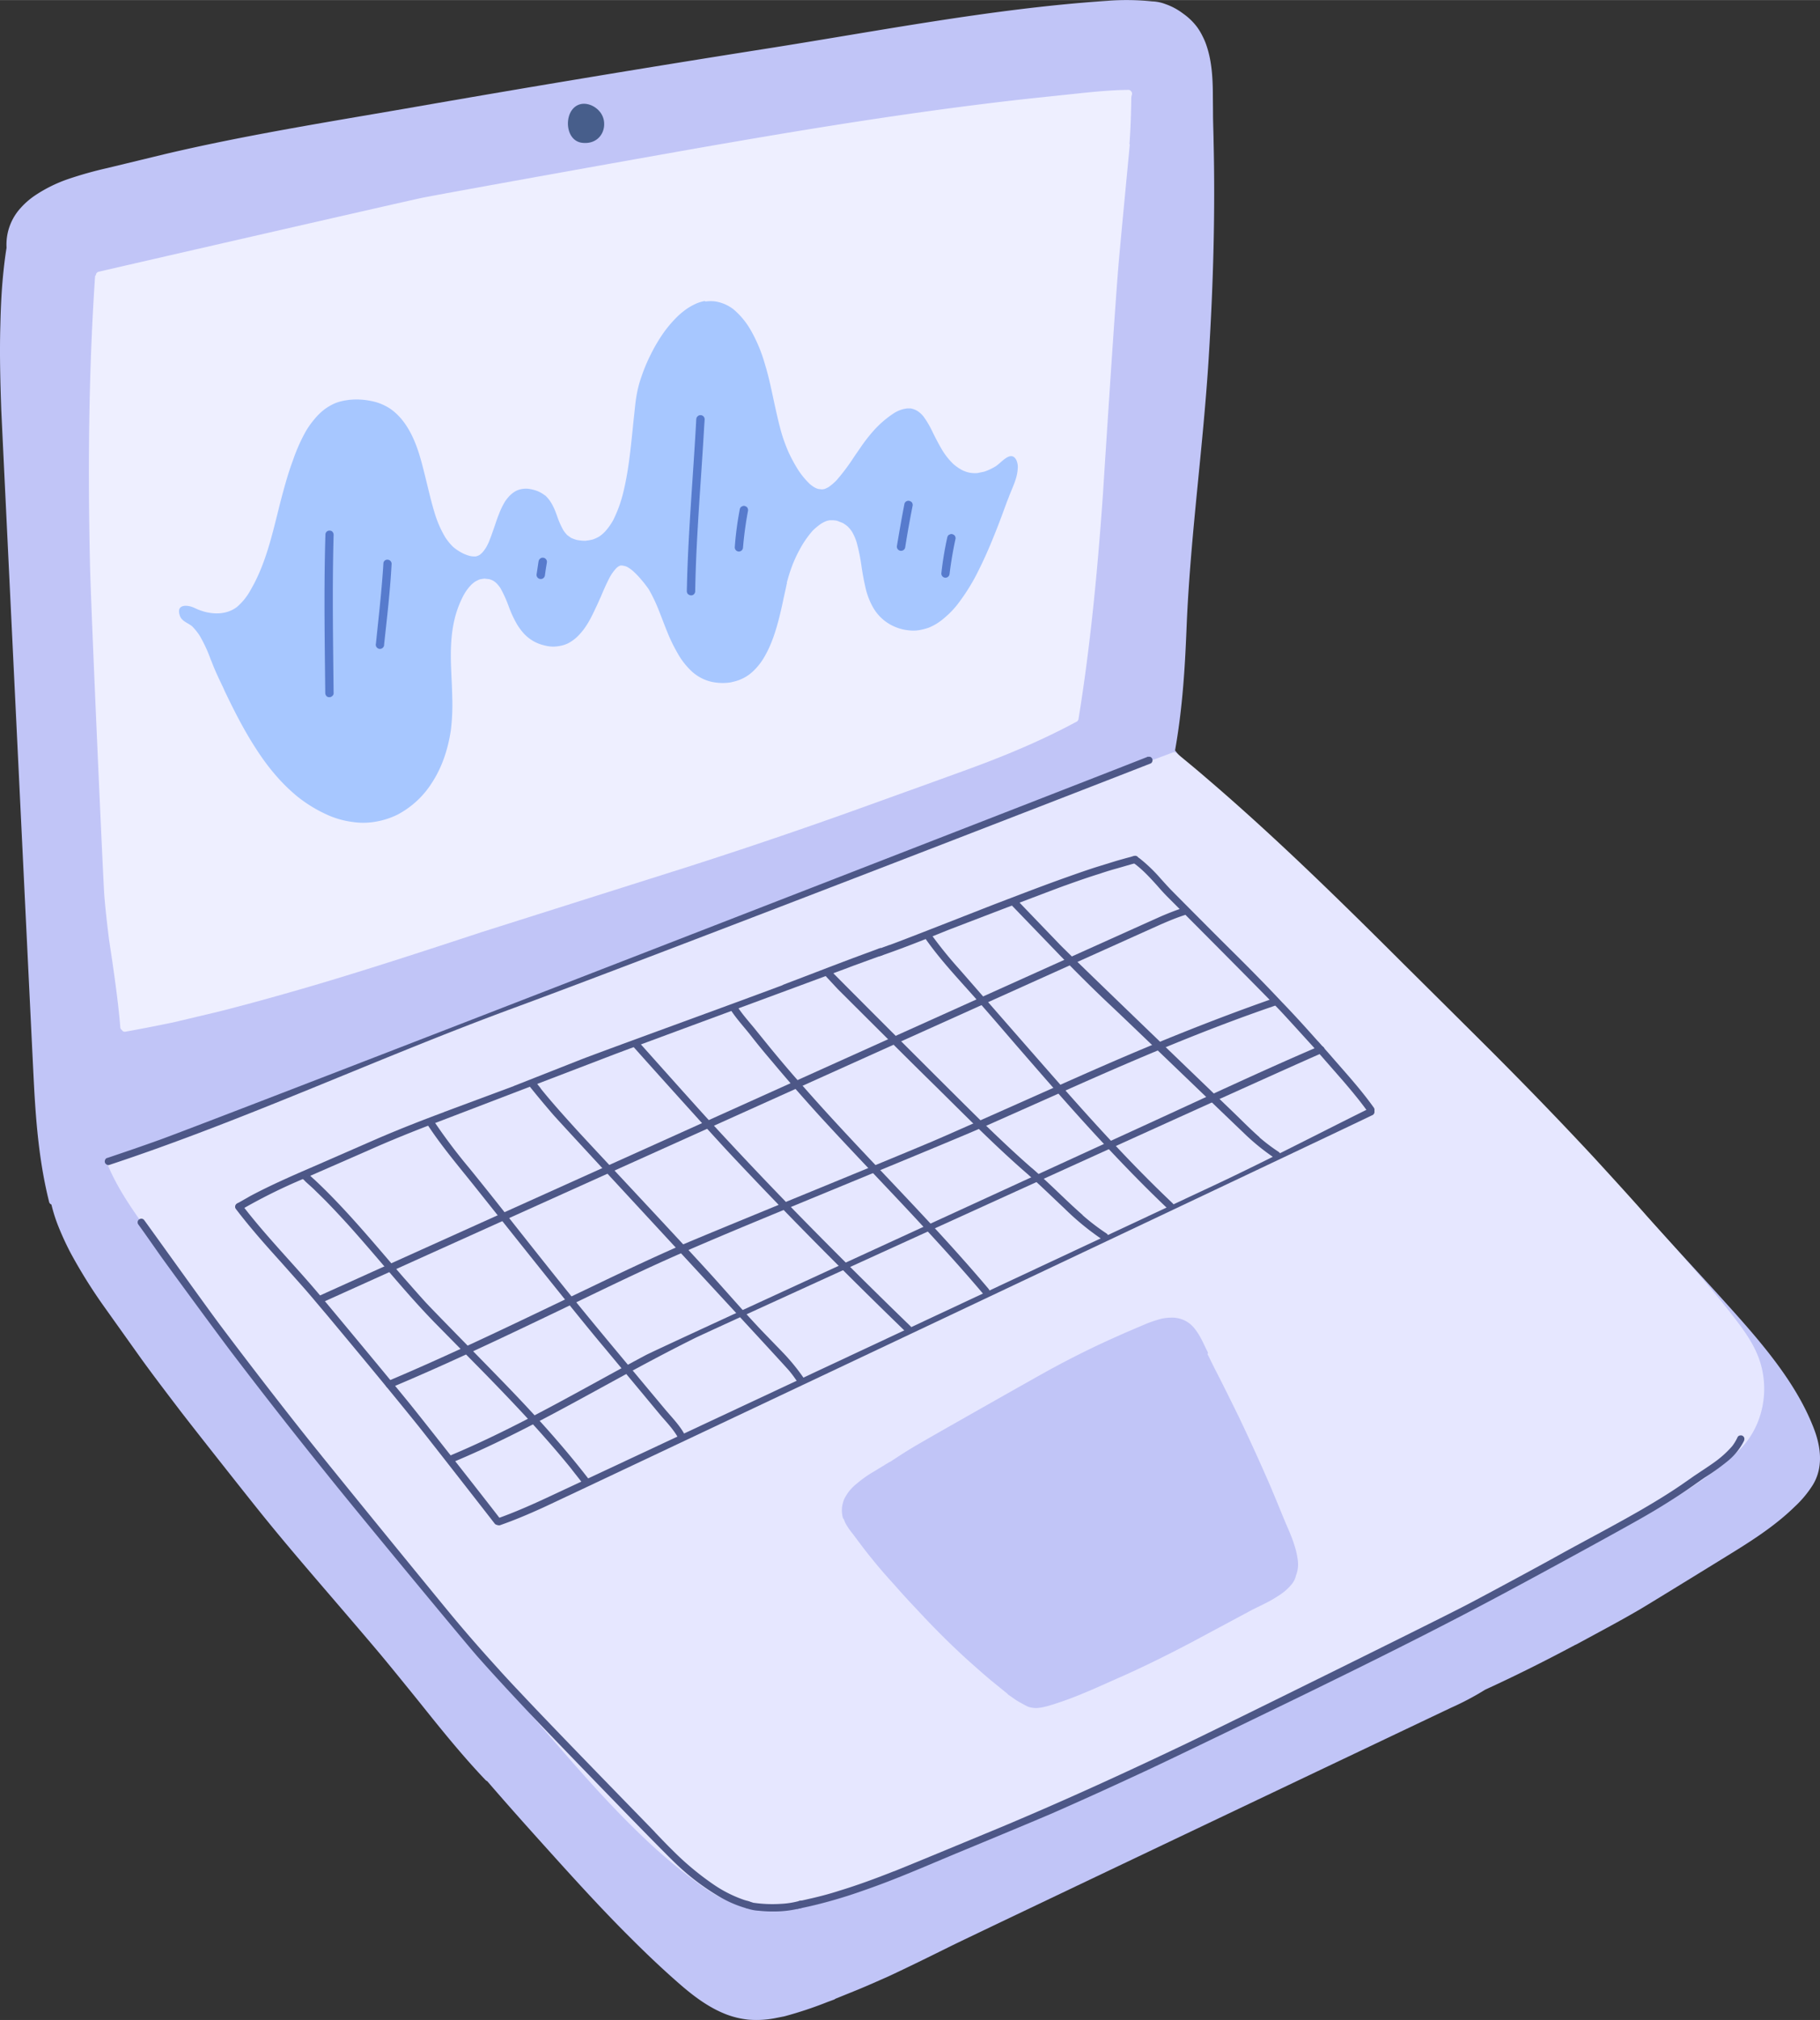 <svg xmlns="http://www.w3.org/2000/svg" width="1001.6" height="1111" viewBox="-0.007 -0.015 1001.661 1110.999" style=""><rect x="-0.007" y="-0.015" width="1001.661" height="1110.999" fill="#333333" stroke="none"/><g><g data-name="Layer 2"><path d="M90.4 84.8L59 92.4a213.3 213.3 0 0 0-20.8 5.8 78.9 78.9 0 0 0-19.3 9.5 42.3 42.3 0 0 0-7.5 6.6 29.8 29.8 0 0 0-7.8 21.9c-.9 5.5-1.6 11.5-2.2 18.3s-1 15-1.2 23.8c-.5 16.5 0 33.1.5 47.3.2 4.7 17.7 366.7 18 371.1 1.1 20.7 2.9 42.7 8.3 64.2a2 2 0 0 0 .8 1.3l.5.3a87.2 87.2 0 0 0 3.5 11.2 158.7 158.7 0 0 0 7 15.3 284 284 0 0 0 18.4 29.5l20.1 28.2c6.4 8.9 13.5 18.2 21.5 28.7 6.4 8.4 36.9 47 44.4 56.3 13.1 16.3 27 32.4 40.4 48 0 0 18.4 21.4 25.6 30s21.4 26.2 21.4 26.2c11.6 14.5 23.7 29.6 36.8 43.3l.8.5c9.4 10.9 19 21.7 28 31.7 16.5 18.3 33.5 37.3 51.6 55.2 9.6 9.6 18.6 18 27.4 25.6 6.2 5.3 14.6 11.9 24.5 15.7a48.6 48.6 0 0 0 12.1 2.9 54 54 0 0 0 14.2-.7l5.6-1.1a214 214 0 0 0 23.8-7.9l3.8-1.4.6-.4 12.1-4.9c5.6-2.3 11.2-4.8 17.3-7.5 11.1-5.2 21.7-10.4 34.4-16.7s273.2-130.1 275.1-131a153.6 153.6 0 0 0 18.7-9.9c15.5-7.1 31.7-15.1 49.5-24.6l.5-.2 17-9.2c7-3.8 13.1-7.2 18.7-10.5s50-30.6 53.8-33c10.5-6.6 21.4-13.9 30.9-23.2a59.3 59.3 0 0 0 9.9-11.9c5.8-9.5 4.5-20.7.7-30.7-10.8-28.5-34.1-53.3-54.2-75.6L890.7 652c-36.3-39.7-75.4-79.4-116.2-117.9-8.7-8.2-111.8-104.4-117.7-110.2a116.1 116.1 0 0 1-10.1-11.2c1.9-10.7 3.4-22.3 4.5-35.6s1.5-24 2-35.7c2.2-48.3 9-96.1 12-144.3 2.7-42.9 3.6-82.1 2.7-119.8 0-1.9-.3-10.9-.3-13.6s-.1-10.7-.1-12.9c-.1-8.2-.6-17-3.3-25.2a34.6 34.6 0 0 0-2.3-5.6 33.7 33.7 0 0 0-3.1-5.2 34.2 34.2 0 0 0-7.7-7.4 34.9 34.9 0 0 0-9.7-5.2A22.2 22.2 0 0 0 634 .7a136.7 136.7 0 0 0-24.6-.3c-62.9 4.2-126.3 16.7-188.8 26.5q-99.1 15.6-198.1 32.9c-44.1 7.6-88.5 14.7-132.1 25zm354.5 1015.9l1.2-.4-1.2.4z" fill="#c1c5f7"></path><path d="M54.4 149.4a2 2 0 0 0-1.1.6 1.7 1.7 0 0 0-.5 1.2 1.4 1.4 0 0 0-.5 1c-3.2 47.6-4.1 99.1-2.8 157.2.5 24.1 7.3 175.4 7.9 183s1.7 17.1 2.6 24.3l1.8 12c1.7 11.8 3.4 24.1 4.4 36.2a1.9 1.9 0 0 0 .9 1.6 1.7 1.7 0 0 0 1.9.9c9.5-1.7 18.1-3.4 26.3-5.1l25.7-6.1c16.1-4.1 33.1-8.8 52.2-14.4 30.8-9.1 61.9-19.3 92-29.2l114.7-36.3c33-10.6 66.6-22 102.7-35.1 0 0 46.5-16.7 55.8-20.2 21.6-8.1 38.7-15.8 53.9-24a1.8 1.8 0 0 0 1-.9l.2-.3c0-.2.1-.4.1-.6 5.8-35.7 10-74.9 13.4-123.3.6-9.4 6.6-103.3 8.6-126.5 1.2-14.2 5.6-59.4 6.2-66.1h-.2c.6-8.1.9-16.4 1-24.5v-1.1a16.2 16.2 0 0 1 .4-1.9 1.8 1.8 0 0 0-.3-1.4 2.1 2.1 0 0 0-1.4-1h-.6c-9.2.1-18.4 1-26.9 1.9l-27.5 2.9c-17.4 1.9-35.8 4.2-56 7-32.4 4.5-67.9 10.1-111.7 17.7-26 4.4-156.4 27.8-166.5 29.9-11.8 2.5-177.6 40.5-177.7 40.6zm57.4 404.9l2.3-.6-2.8.7h-.2z" fill="#eeefff"></path><path d="M467.3 480.5c-18.7 7.3-38.1 14.9-56.6 23.8-7.9 2.9-262.7 101.4-262.7 101.4-27.4 9.9-87.3 31.1-87.7 31.2a1.9 1.9 0 0 0-1.4 1.2 1.4 1.4 0 0 0-.1 1.4c4.8 11.9 11.9 22.6 18.2 31.5 2.4 3.3 53 72.7 67.9 92.5 16.1 21.3 32.1 41.8 47.4 61.1s31.7 39.1 48.1 58.6c9.2 10.9 67.8 78.2 71.6 82.6 14.6 16.7 30.6 34.4 48.4 50.6a289.2 289.2 0 0 0 26.7 21.5c2.6 1.8 4.7 3.1 6.8 4.3a73.3 73.3 0 0 0 6.9 3.4 64.5 64.5 0 0 0 14 4c8.5 1.4 18 1.1 28.3-.9l4.8-1a179.7 179.7 0 0 0 23.6-7.6l15.4-6.1c22.7-7.7 44.5-17.2 68.6-27.9 35.5-15.6 69.9-31.3 102.3-46.5 30.1-14.2 59.9-28.7 88.8-43.2l.5-.3c3.7-1.8 121.3-63.6 127.8-66.9 21.8-11.1 44.3-22.5 64.5-37.1 2.9-2 5.8-4.3 8.9-6.8s6.1-5.1 8.6-7.5c13.6-13 17.5-33.9 10.9-51.3-2.9-7.6-7.6-14.3-12.5-20.7-16.2-21.3-34.7-40.8-52.3-60.8-8-9-16.6-18.4-25.4-28-16-17.2-33.1-35-52.4-54.4-5.8-5.9-53-52.7-53-52.7-33.9-33.8-70.2-69.5-108.5-102.2-5.3-4.6-10.7-9-15.9-13.3a3.1 3.1 0 0 0-1.4-.7h-.6zm35 315.6c4.3-2.7 69.9-39.8 76-43.1 12.2-6.6 24.6-12.8 37.4-18.4 1.6-.8 12.7-5.5 14.8-6.4s4.5-1.7 6.8-2.4l1.4-.4a25.1 25.1 0 0 1 5.5-.7 15.8 15.8 0 0 1 6.5 1 15.1 15.1 0 0 1 5.9 4c3.7 4.1 5.7 9.2 8.1 14a.9.9 0 0 1-.2 1.1h.1l4.2 8.5c1.6 2.9 10.5 20.8 13.4 26.8 5.7 12 11.2 24 16.5 36.2 2.6 6.1 5.1 12.2 7.6 18.3s4.5 10.1 6.1 15.3a43 43 0 0 1 1.8 7.9 16.8 16.8 0 0 1-.5 7.4c-.1.4-.3.8-.4 1.2a11.8 11.8 0 0 1-2.4 4.9 28.8 28.8 0 0 1-6.6 5.9 73.9 73.9 0 0 1-8.1 4.7l-6.9 3.4-33.6 18c-11.6 6.1-23.4 12-35.3 17.4l-17.8 7.9c-6 2.6-12 5.1-18.1 7.2l-4.8 1.6c-1.4.4-2.8.9-4.3 1.2a22 22 0 0 1-3.7.7 10.7 10.7 0 0 1-3.1 0 11.6 11.6 0 0 1-3.2-.8l-1.5-.8-1.7-.9a.1.1 0 0 0-.1-.1 28 28 0 0 1-4.1-2.5l-1.3-.9-2-1.4-.3-.4-8.4-6.8c-4.8-4-9.5-8.2-14.2-12.4-9.3-8.5-18.2-17.4-26.7-26.6q-6.6-6.9-12.9-14.1c-4.3-4.7-8.5-9.5-12.5-14.5-2-2.4-3.9-4.9-5.8-7.4l-4.8-6.4a34.3 34.3 0 0 1-3.7-5.4 17.3 17.3 0 0 1-1-2.4 1.3 1.3 0 0 1-.5-.7 15.2 15.2 0 0 1-.5-5.6 16.9 16.9 0 0 1 1.3-4.9 26.6 26.6 0 0 1 2.9-4.5 27.9 27.9 0 0 1 3.9-3.8 62.6 62.6 0 0 1 9.5-6.7l8.7-5.3h.2c4.1-2.7 8.2-5.4 12.4-7.9zm-12.4 7.9z" fill="#e6e7ff"></path><path d="M753.4 609.7c-30.3 15-60.3 30.7-91 44.9L301.9 823.3c-9.2 4.3-18.5 8.4-28 11.8a2.1 2.1 0 0 0-1 2.7 2 2 0 0 0 2.7.9c8-2.8 15.7-6.1 23.4-9.6s437.9-206.8 456.1-215.7a2 2 0 0 0-1.3-3.8z" fill="#4d5787"></path><path d="M624.2 472.2a2 2 0 0 0 .2 2.8c4.7 3.5 8.6 7.8 12.5 12.1 1.9 2.2 3.8 4.3 5.9 6.4s53.1 53.2 62.1 62.7c4.4 4.7 17.9 19.6 18.1 19.8l16.2 18.5c4.7 5.5 9.4 11.1 13.6 17a2 2 0 0 0 2.8.5 2 2 0 0 0 .5-2.8c-7.4-10.4-16.1-19.8-24.4-29.4l-6.1-6.9-.5-.5c-6.5-7.3-13-14.5-19.8-21.5-8.9-9.5-18.1-18.8-27.4-28-4.6-4.5-31.9-31.9-33.9-34s-3.6-3.9-5.4-5.9a85.5 85.5 0 0 0-11.5-11 2.7 2.7 0 0 0-1.5-.5h-.3a2.6 2.6 0 0 0-1.1.7z" fill="#4d5787"></path><path d="M130.2 662.1a2 2 0 0 0-.4 2.8c7.7 10.1 16.2 19.7 24.8 29.2l12.7 14.3c4.3 4.9 8.4 9.9 12.6 14.8 17 20.4 34 40.8 50.6 61.4 7 8.8 34.8 44.4 41.7 53.3a2 2 0 0 0 3.2-2.4c-8.1-10.6-40.9-52.3-49.2-62.6s-42.2-51.1-50.7-61.2c-14-16.6-29.3-32-42.5-49.3a2.1 2.1 0 0 0-2.1-.7z" fill="#4d5787"></path><path d="M475.2 524.8c-14.9 5.5-29.7 11.3-44.5 16.9h.3c-24.7 9.3-99.2 36.3-111.5 41.1l-36.8 14.5h.1l-38.2 14.2-.4.2c-12.1 4.5-24.1 9.2-36 14.3l-35.5 15.5c-11.8 5.1-23.5 10.2-34.8 16.2l-7.2 4.1a2 2 0 0 0-.8 2.8 2.1 2.1 0 0 0 2.7.8 302.3 302.3 0 0 1 34.2-17L202 633c12.3-5.5 24.7-10.5 37.3-15.3l6.8-2.6 93.5-35.8-.5.2c21.5-8.1 118-43.6 128.8-47.7h-.1l18.4-6.7c-.5-1.3-1.1-2.5-1.5-3.8z" fill="#4d5787"></path><path d="M467.9 531.8z" fill="#4d5787"></path><path d="M622.2 471.3l-2.3.6-5 1.4-9.4 2.9c-6.2 1.9-12.4 4.1-18.6 6.3-12.4 4.4-24.6 9.1-36.9 13.8-5.1 1.9-50.4 19.8-60.6 23.5l.4-.2-6.3 2.3a1.6 1.6 0 0 0-1.2.8 2.2 2.2 0 0 0-.3 1.6 1.8 1.8 0 0 0 .9 1.2 1.6 1.6 0 0 0 1.5.3c12.5-4.3 24.8-9.2 37.1-14.2 6.2-2.4 55.5-21.3 64.9-24.7l-.5.2c6.4-2.3 12.9-4.6 19.4-6.6 3.2-1.1 6.5-2.1 9.8-3l7.6-2.2 2.5-.7a2 2 0 0 0-.9-3.9h-.2z" fill="#4d5787"></path><path d="M631.4 416.3C594.2 431 119 615.7 87 627.2l.5-.2c-9.4 3.4-18.8 6.6-28.3 9.8a1.6 1.6 0 0 0-1.2.8 2.2 2.2 0 0 0-.3 1.6 1.8 1.8 0 0 0 .9 1.2 1.6 1.6 0 0 0 1.5.3c75.7-25 148-58.9 222.8-86.4s308.9-118.2 350.3-134.4a1.7 1.7 0 0 0 1-1.2 2 2 0 0 0-.1-1.5 2 2 0 0 0-1.2-1h-1.5z" fill="#4d5787"></path><path d="M166.3 645.3a2.4 2.4 0 0 0-.5 1.4 2.2 2.2 0 0 0 .6 1.4c.4.5 1 .9 1.4 1.4s3.9 3.5 5 4.6 4.3 4.2 6.4 6.3c4.2 4.3 8.3 8.7 12.4 13.2 8.1 9 15.9 18.2 23.8 27.4s15.8 18.2 24.2 26.8l26.7 27.1c16.8 17.2 33.4 34.7 48.5 53.4l-.2-.2 5.9 7.5a2.4 2.4 0 0 0 1.3.9 1.9 1.9 0 0 0 1.5-.2 1.8 1.8 0 0 0 .9-1.3 2 2 0 0 0-.2-1.5c-15.6-20.2-32.9-38.9-50.7-57.1-8.8-9.1-35.2-35.9-39.3-40.4s-8-9-12-13.5c-15.8-18.2-31.1-37-48.8-53.6-.7-.6-2.8-2.5-3.1-2.9l-.9-.8a1.7 1.7 0 0 0-1.4-.5h-.5a2.7 2.7 0 0 0-1 .6z" fill="#4d5787"></path><path d="M235.6 615.5a2 2 0 0 0-.5 2.8c7 10.7 15.1 20.5 23.1 30.4s57.1 72 74.1 92.1l31.6 38c3.4 3.9 7 7.7 9.5 12.3a2.6 2.6 0 0 0 1.3.8 1.9 1.9 0 0 0 2.4-1.6 2 2 0 0 0-.4-1.5c-2.9-5.3-7.3-9.6-11.1-14.2-2.1-2.5-29.5-35.3-37.9-45.5-16.8-20.3-33.1-41-49.4-61.6-3.4-4.4-17-21.4-20.4-25.5a309.1 309.1 0 0 1-19.5-26 2.1 2.1 0 0 0-2.2-.8z" fill="#4d5787"></path><path d="M292.5 595.1a2.2 2.2 0 0 0-.9 1.2 2.2 2.2 0 0 0 .2 1.6c4.1 5.1 8.3 10.1 12.6 15.1s127.4 137.7 130.1 141.1a66.1 66.1 0 0 1 4.4 6 2.1 2.1 0 0 0 2.8.6 2 2 0 0 0 .7-2.7 113.7 113.7 0 0 0-12-14.6c-2.2-2.3-11.1-11.4-13.3-13.8-8.8-9.4-17.2-19.1-25.8-28.6-17.7-19.5-67.4-72.4-74.1-79.8s-13.3-14.7-19.6-22.5h.1l-2.4-3a2 2 0 0 0-1.2-.9 1.7 1.7 0 0 0-1 0zm4.9 3.3l.2.3c-.1-.1-.2-.2-.2-.3zm137.3 155.9v.2c.1-.1 0-.1 0-.2z" fill="#4d5787"></path><path d="M348.4 572.8a1.7 1.7 0 0 0-.6 1.4 2.1 2.1 0 0 0 .7 1.4c8.7 9.8 43.7 48.7 52.6 58.2q26.7 28.5 54.3 56.2 21.3 21.4 43 42.4a2.1 2.1 0 0 0 2.9-.1 2 2 0 0 0-.1-2.8q-28.1-27.2-55.4-54.9T391.9 618c-6.8-7.3-33.8-37.6-40.7-45.3a1.7 1.7 0 0 0-1.8-.5 2.1 2.1 0 0 0-1 .6z" fill="#4d5787"></path><path d="M402.9 552.5a1.8 1.8 0 0 0-1 1.1 1.8 1.8 0 0 0 .1 1.6c3.4 5.3 7.7 9.8 11.5 14.7s7.9 9.8 12 14.6c8.1 9.7 16.4 19.1 24.8 28.4 17 18.6 34.4 36.6 51.6 55 13.3 14.3 26.5 28.7 39.2 43.7a1.9 1.9 0 0 0 2.8.2 2.1 2.1 0 0 0 .2-2.9c-16.2-19.2-33.3-37.5-50.6-55.8s-34.6-36.4-51.2-55.3c-6.3-7-12.4-14.2-18.4-21.5l-9-11.1c-2.9-3.5-5.9-6.9-8.5-10.7a10.5 10.5 0 0 0-.8-1.1 2.1 2.1 0 0 0-1.1-1 1.4 1.4 0 0 0-1.1-.1z" fill="#4d5787"></path><path d="M454.6 534a2 2 0 0 0-.2 2.8l6.6 7.1c2.3 2.3 39.6 39.5 49 48.7 18.5 18.1 36.6 36.8 56.2 53.7a.1.1 0 0 0 .1.1l-.3-.2.4.3c6.6 5.8 12.9 12 19.3 18a146.1 146.1 0 0 0 21.1 17.3 2 2 0 1 0 2.2-3.4 123.8 123.8 0 0 1-13-9.9l.2.2-.4-.4h.1c-4.8-4.2-9.3-8.5-13.8-12.8s-9.4-8.9-14.3-13.2l.4.4c-9.8-8.5-19.1-17.4-28.4-26.4s-80.2-79.9-82.4-82.3a2.1 2.1 0 0 0-2-.6 1.4 1.4 0 0 0-.8.6zm141.3 134.4zm-29.5-21.9a.1.1 0 0 1-.1-.1z" fill="#4d5787"></path><path d="M509.6 513.7a2 2 0 0 0-.6 1.4 1.9 1.9 0 0 0 .5 1.4c7.4 10.5 16 19.8 24.5 29.3s16.6 19 24.8 28.5c16.6 19.1 33.2 38.3 50.5 56.7 10.8 11.5 21.8 22.8 33.2 33.6a2.3 2.3 0 0 0 1.4.7 2.7 2.7 0 0 0 1.5-.5 2.1 2.1 0 0 0 .1-2.9c-18.3-17.3-35.6-35.8-52.4-54.6s-60.3-68.8-65.5-74.7a224.4 224.4 0 0 1-15.1-18.7 1.9 1.9 0 0 0-1.4-.7h-.6z" fill="#4d5787"></path><path d="M556.9 494.9a2.2 2.2 0 0 0-.2 2.9l27.1 28.1c9.1 9.3 18.4 18.6 27.9 27.5s67.4 64.6 72.7 69.6a120.7 120.7 0 0 0 17.1 13.9 2 2 0 0 0 2.2-3.4 101.5 101.5 0 0 1-10.6-8h.2l-.4-.3c-4.2-3.7-8.2-7.7-12.2-11.6-2-2-88.4-84.9-97.5-94.2-3.9-4.1-21.6-22.4-23.5-24.5a2.1 2.1 0 0 0-2-.6zM693 625.4z" fill="#4d5787"></path><path d="M650.9 499.4c-3.8 1.2-7.5 2.7-11.1 4.2S209.9 697.2 175.2 712.9a1.8 1.8 0 0 0-1.1 1 1.6 1.6 0 0 0-.1 1.5 2 2 0 0 0 2.5 1.3c62.1-28.1 458.4-206.6 462.8-208.5s8.5-3.6 12.9-5a1.9 1.9 0 0 0 1.2-2.5 2 2 0 0 0-2.4-1.3z" fill="#4d5787"></path><path d="M700.3 549.3c-31.9 11.2-63.2 23.8-94.1 37.3-15.5 6.7-77.2 34.4-92.7 41-31.4 13.3-126.1 51.7-141.7 58.6s-31 14.2-46.4 21.6c-37.1 17.7-74.1 35.8-112 51.8a2 2 0 0 0-1 2.6 2 2 0 0 0 2.7 1c31.5-13.2 62.5-28 93.4-42.8 15.4-7.4 30.8-14.9 46.3-22.1s31.1-13.9 46.8-20.5c31.4-13.2 126-51.8 141.5-58.8l46.1-20.5C626.3 582 663.6 566.1 702 553a2.1 2.1 0 0 0 1-2.7 2.2 2.2 0 0 0-1.1-1 1.7 1.7 0 0 0-1.2-.1z" fill="#4d5787"></path><path d="M726.1 575.4c-31.3 13.4-62.1 27.9-93.1 42.1-15.5 7.1-270.3 123.9-277.6 127.8-35.4 18.9-70 39.4-107.1 55a2 2 0 0 0 1.6 3.6c30.6-12.8 59.6-29 88.7-44.9 14.6-8 29.2-15.8 44.1-23.2 7.5-3.7 307.2-140.3 345-156.7a2.2 2.2 0 0 0 1.1-2.7 2.2 2.2 0 0 0-2.4-1.1z" fill="#4d5787"></path><path d="M76.6 670.6a2 2 0 0 0-.5 2.8c4.3 5.9 8.4 11.9 12.6 17.8s29.8 40.8 38.5 52.3q26.1 34.3 53.3 68c18 22.5 77.6 94.4 82.3 99.6 9.3 10.5 18.8 20.7 28.4 30.9 19.4 20.4 73.5 76.3 81.4 83.6a128.9 128.9 0 0 0 24.6 18.3 63.1 63.1 0 0 0 14.5 5.9c.2-1.4.5-2.7.8-4l-2.8-.8a69.8 69.8 0 0 1-16.2-8l-.3-.2a155.5 155.5 0 0 1-23-19.1c-3.2-3.1-6.3-6.4-9.4-9.6l-.6-.7c-4.9-5.1-54.1-55.4-73.3-75.9-4.1-4.3-8.1-8.6-12.1-13l.4.4c-9.6-10.5-18.9-21.1-27.9-32s-64-78.1-81.9-100.7q-22.2-28.1-43.8-56.8C114.5 720 83 676 79.4 671.1a2 2 0 0 0-2.1-.8z" fill="#4d5787"></path><path d="M393.4 1037h.1l-.3-.2z" fill="#4d5787"></path><path d="M957.5 789.5a1.8 1.8 0 0 0-1.2.9 25.5 25.5 0 0 1-3 5 56.3 56.3 0 0 1-9.2 8.4c-2.6 1.9-5.2 3.6-7.9 5.4l-3.9 2.6-5.3 3.7c-7.3 5.1-15 9.8-22.7 14.3-15.5 9-31.4 17.2-47.1 25.9-8.2 4.6-41.4 22.5-49.7 26.8-16.8 8.8-135.5 67.3-152.6 75.5-34.3 16.4-68.8 32.2-103.9 46.9-9.9 4.1-49.4 20.5-59.2 24.4l.4-.2c-9.9 3.9-19.8 7.6-30 10.7-5.2 1.7-10.5 3.1-15.7 4.3-2.3.5-4.6 1.1-6.9 1.5-.1.6-.3 1.3-.4 1.9a20.5 20.5 0 0 1-.5 2.4c3.6-.7 7.3-1.5 10.9-2.4a269.8 269.8 0 0 0 26.1-7.9c17.1-5.9 33.7-13.2 50.5-20.2 8.5-3.5 43.2-17.9 52-21.7 17.4-7.6 34.7-15.5 51.9-23.5s85.4-41 102.4-49.4c33.9-16.6 67.7-33.6 100.9-51.5 12.4-6.6 61.1-33.1 72.9-40 5.9-3.4 11.7-7 17.4-10.7s9.6-6.6 14.4-9.9a125.1 125.1 0 0 0 12.6-9 34.1 34.1 0 0 0 9.1-11.2 2.9 2.9 0 0 0 .2-1.6 2.2 2.2 0 0 0-.9-1.2 2 2 0 0 0-1.5-.2z" fill="#4d5787"></path><path d="M409.5 1047a2.1 2.1 0 0 0 1.3 2.5 22.9 22.9 0 0 0 6.8 1.4 66.2 66.2 0 0 0 7.7.4 59.2 59.2 0 0 0 15.7-1.9 2.1 2.1 0 0 0 1.3-.9 2 2 0 0 0 .3-1.5 2 2 0 0 0-2.3-1.6 46.1 46.1 0 0 1-10.4 1.7 73.2 73.2 0 0 1-15.3-.6l-2.5-.8a2.1 2.1 0 0 0-1.1 0 2.1 2.1 0 0 0-1.5 1.3z" fill="#4d5787"></path><path d="M388 165.5a20.3 20.3 0 0 0-5.2 1.6 33.8 33.8 0 0 0-4.8 2.7 43.9 43.9 0 0 0-4.6 3.7 66.2 66.2 0 0 0-8.5 9.9 91.4 91.4 0 0 0-6.8 11.6 93.6 93.6 0 0 0-5.2 12.5 59.4 59.4 0 0 0-2.5 9.6c-.5 2.7-.8 5.5-1.1 8.3s-.7 6.4-1 9.6c-1.2 11.5-2.3 23.2-5 34.6a72.2 72.2 0 0 1-5.8 16.4 34.9 34.9 0 0 1-4.3 6.1 19.3 19.3 0 0 1-3.5 3 22.1 22.1 0 0 1-3.5 1.6l-1.9.4-2.2.3a25.2 25.2 0 0 1-4.8-.5 26.5 26.5 0 0 1-3-1.1l-2.2-1.6a24.3 24.3 0 0 1-2-2.5 46.3 46.3 0 0 1-3.5-7.9l-.7-1.9a34 34 0 0 0-2.1-4.6 25.6 25.6 0 0 0-1.6-2.5 22.9 22.9 0 0 0-2.1-2.3h-.1a17.9 17.9 0 0 0-4.6-2.6 23.7 23.7 0 0 0-4.6-1.1 12.9 12.9 0 0 0-3.4.1 11.2 11.2 0 0 0-4 1.4 16 16 0 0 0-2.8 2.2 26 26 0 0 0-2.6 3.2 39.8 39.8 0 0 0-3.5 7.3c-.9 2.1-1.6 4.4-2.3 6.4s-2.1 6.2-3.4 9.2l-.9 1.8a18.5 18.5 0 0 1-2.4 3.4 10.7 10.7 0 0 1-1.6 1.4 5.9 5.9 0 0 1-1.4.6l-.7.2h-.9a9.9 9.9 0 0 1-2.4-.3 20.2 20.2 0 0 1-4.7-1.9 25.1 25.1 0 0 1-4.6-3.2 31.8 31.8 0 0 1-4.2-5.2 59.9 59.9 0 0 1-6-14c-1.5-4.9-2.7-10-3.9-14.9l-1.5-6.1c-1.6-6.4-3.5-13.9-6.8-20.7s-7.5-12-12.6-15.3a31.4 31.4 0 0 0-4.5-2.3 28.5 28.5 0 0 0-5.5-1.6 39 39 0 0 0-12.2-.6l-2 .3a28.1 28.1 0 0 0-5.5 1.5 29.6 29.6 0 0 0-6.3 3.7 34.3 34.3 0 0 0-5.4 5.4 47.5 47.5 0 0 0-4.4 6.2 96.1 96.1 0 0 0-7.2 16.2c-2.3 6.1-4.1 12.5-5.7 18.4-4.8 17.8-8.1 36.6-17.5 52.7a33.2 33.2 0 0 1-7.6 9.5c-6.7 5.1-16 4.1-23.2.6-4.1-2-10.7-2.3-8.1 4.5 1.1 2.8 4.4 3.7 6.6 5.5a31.8 31.8 0 0 1 4.2 5.2 78.4 78.4 0 0 1 6.1 13.2l.6 1.4c1.8 4.8 4.1 9.5 6.3 14.1l.6 1.4c6.2 13 11.4 22.8 17.1 31.6 7 11 14.5 19.7 23 26.7a76.2 76.2 0 0 0 15.2 9.5 49.3 49.3 0 0 0 15.6 4.6 39.1 39.1 0 0 0 12.3-.2 43.9 43.9 0 0 0 12.1-3.9 49.9 49.9 0 0 0 18.9-17.5c5.3-8.1 8.7-17.7 10.4-28.7a116.5 116.5 0 0 0 .8-18.3c-.1-3.5-.2-7.1-.4-10.5l-.3-7.2c-.2-7-.2-16.1 1.9-25a56.7 56.7 0 0 1 4.8-13 26.5 26.5 0 0 1 3.8-5.5 13.7 13.7 0 0 1 2.9-2.5 19.2 19.2 0 0 1 2.5-1.2l1.1-.2 1.3-.2 2.7.3a10.2 10.2 0 0 1 2.1.8 11.8 11.8 0 0 1 1.8 1.3 21.5 21.5 0 0 1 2.3 2.8 67.6 67.6 0 0 1 4.2 9.1l.2.5a60.9 60.9 0 0 0 4.9 10.6 33.3 33.3 0 0 0 3.6 4.8 22.4 22.4 0 0 0 5.1 4.1 21.6 21.6 0 0 0 6.1 2.4 18.6 18.6 0 0 0 4.9.7 18.4 18.4 0 0 0 3.3-.3 17.3 17.3 0 0 0 4.9-1.5 22.3 22.3 0 0 0 6.5-5.1c3.9-4.2 6.5-9.5 8.8-14.5 1-2 1.9-4.2 2.8-6.1 1.4-3.4 2.9-6.8 4.6-10.1a23.3 23.3 0 0 1 3.5-5.1 7 7 0 0 1 1.6-1.4l1-.5h1l1.1.2a7.3 7.3 0 0 1 1.9.7 18.3 18.3 0 0 1 3.8 2.9 42.9 42.9 0 0 1 4 4.3c1.5 1.7 2.7 3.4 3.8 4.9a87.5 87.5 0 0 1 5.2 10.7c.9 2.2 4.1 10.6 4.9 12.5a90.5 90.5 0 0 0 5.8 12 40.9 40.9 0 0 0 8 10.2 24.2 24.2 0 0 0 10.9 5.6 29.2 29.2 0 0 0 10.2.3l2.1-.5a23.1 23.1 0 0 0 10-5.3 34.7 34.7 0 0 0 7-9c3.8-6.7 6-14.2 7.5-19.9 1-3.9 1.9-7.9 2.7-11.8 0 0 1.2-5.3 1.7-7.8h.1v-.5h-.1c.8-2.9 1.5-5.3 2.3-7.5a70.1 70.1 0 0 1 4.7-10.6 55 55 0 0 1 7.2-10.5 33.5 33.5 0 0 1 4.7-3.9 16.6 16.6 0 0 1 3.3-1.6l1.4-.3h1.4a12.4 12.4 0 0 1 2.7.3l3.1 1.2a18.5 18.5 0 0 1 2.7 1.9 16.8 16.8 0 0 1 2.4 2.9 27.8 27.8 0 0 1 2.6 6 104 104 0 0 1 2.7 13.5c.5 3.2 1.1 6.8 1.9 10.2a40.2 40.2 0 0 0 4.2 11.6 25.1 25.1 0 0 0 8.4 9 25.9 25.9 0 0 0 12 4 19.8 19.8 0 0 0 5.4-.2 33.6 33.6 0 0 0 5-1.3 32.7 32.7 0 0 0 4.2-2.1 33.8 33.8 0 0 0 4.7-3.5 48.4 48.4 0 0 0 8-8.6 109.1 109.1 0 0 0 10.7-17.6c2.8-5.6 5.5-11.6 8.7-19.6 2.4-5.9 4.7-12.2 6.7-17.7l1-2.5c1.9-5.2 4.7-10.2 5-15.8a9.1 9.1 0 0 0-.8-4.9c-3-5.5-8.2 1.6-11.3 3.5a30.7 30.7 0 0 1-6.4 3l-2.5.5a8.3 8.3 0 0 1-2.2.3 17.2 17.2 0 0 1-3.9-.4 16.6 16.6 0 0 1-3.9-1.5 26.5 26.5 0 0 1-4.5-3.2 38.8 38.8 0 0 1-5.8-7.2c-2-3.3-3.8-6.8-5.4-10a51.6 51.6 0 0 0-5.1-8.8 14.4 14.4 0 0 0-2.8-2.7 10.7 10.7 0 0 0-4.2-1.8h-2.2l-1.1.2-1 .2a17.8 17.8 0 0 0-5 2.2 56.3 56.3 0 0 0-11 9.4 89.7 89.7 0 0 0-7.2 9.2l-3.6 5.2a112.6 112.6 0 0 1-9.7 13 29 29 0 0 1-4.4 3.8 15.8 15.8 0 0 1-2.3 1.1l-1 .2h-.7l-1.7-.2a8.4 8.4 0 0 1-2-.8 15.5 15.5 0 0 1-3.1-2.3 43.7 43.7 0 0 1-6.6-8.3 86.8 86.8 0 0 1-4.8-9 95.7 95.7 0 0 1-3.5-9.4c-1.9-6.4-3.3-13.1-4.7-19.5-1.4-6.5-2.8-13.2-4.8-19.6a82.8 82.8 0 0 0-7.7-18.4 42.9 42.9 0 0 0-9.5-11.5 21.8 21.8 0 0 0-10.4-4.4 22.9 22.9 0 0 0-5.2.1z" fill="#a7c7ff"></path><path d="M179.1 293.8c-.9 29-.4 58.1-.1 87.1a2.6 2.6 0 0 0 .5 1.7 1.9 1.9 0 0 0 1.5.8 2.1 2.1 0 0 0 1.7-.5 2 2 0 0 0 .9-1.5c-.3-29-.8-58.1 0-87.1a2.6 2.6 0 0 0-.5-1.7 1.9 1.9 0 0 0-1.5-.8h-.6a2.2 2.2 0 0 0-1.9 2z" fill="#577bcd"></path><path d="M211 309.9c-.9 14.7-2.6 29.3-4.1 44a2.3 2.3 0 1 0 4.5.5c1.6-14.7 3.3-29.3 4.1-44a2.3 2.3 0 0 0-2-2.6h-.6a2.1 2.1 0 0 0-1.9 2.1z" fill="#577bcd"></path><path d="M296.4 308.7c-.4 2.4-.7 4.8-1.1 7.2a2.3 2.3 0 0 0 2 2.5 2.3 2.3 0 0 0 2.6-2c.3-2.4.7-4.8 1.1-7.2a2.3 2.3 0 0 0-2.1-2.5h-.6a2.5 2.5 0 0 0-1.9 2z" fill="#577bcd"></path><path d="M383.2 230.4c-1.6 30-4.3 59.9-5.1 90 0 1.5-.1 3-.1 4.5a2.6 2.6 0 0 0 .5 1.7 3 3 0 0 0 1.6.8 2.2 2.2 0 0 0 1.7-.5 2.5 2.5 0 0 0 .8-1.5c.5-30.1 3.2-60.1 4.9-90.1l.3-4.5a2.3 2.3 0 0 0-2-2.5h-.6a2.4 2.4 0 0 0-2 2.1z" fill="#577bcd"></path><path d="M407.9 278.7a2.5 2.5 0 0 0-.8 1.6 176.9 176.9 0 0 0-2.7 20.5 2.3 2.3 0 0 0 2 2.5 2.3 2.3 0 0 0 2.5-2 203.9 203.9 0 0 1 2.8-20.6 2.8 2.8 0 0 0-.5-1.7 3 3 0 0 0-1.6-.8h-.6z" fill="#577bcd"></path><path d="M498.5 275.9a2.2 2.2 0 0 0-.8 1.5c-1.5 7.7-2.8 15.3-4.1 23a2.3 2.3 0 0 0 2.1 2.5 2.3 2.3 0 0 0 2.5-2c1.2-7.7 2.6-15.4 4.1-23a2.5 2.5 0 0 0-.5-1.7 3 3 0 0 0-1.6-.8h-.6a2.7 2.7 0 0 0-1.1.5z" fill="#577bcd"></path><path d="M522.1 294.2a2.8 2.8 0 0 0-.8 1.5 186.7 186.7 0 0 0-3.2 19.4 2.3 2.3 0 0 0 2 2.6 2.3 2.3 0 0 0 2.5-2.1c.8-6.5 1.9-13 3.3-19.4a2.5 2.5 0 0 0-.5-1.7 3.1 3.1 0 0 0-1.5-.8h-.7z" fill="#577bcd"></path><path d="M330.5 61.9c-3.6-4.9-11.3-7.2-15.6-1.6s-2.8 17.2 5.5 18.2S333.6 73 332.3 66a10.7 10.7 0 0 0-1.8-4.1z" fill="#475e8b"></path></g></g></svg>